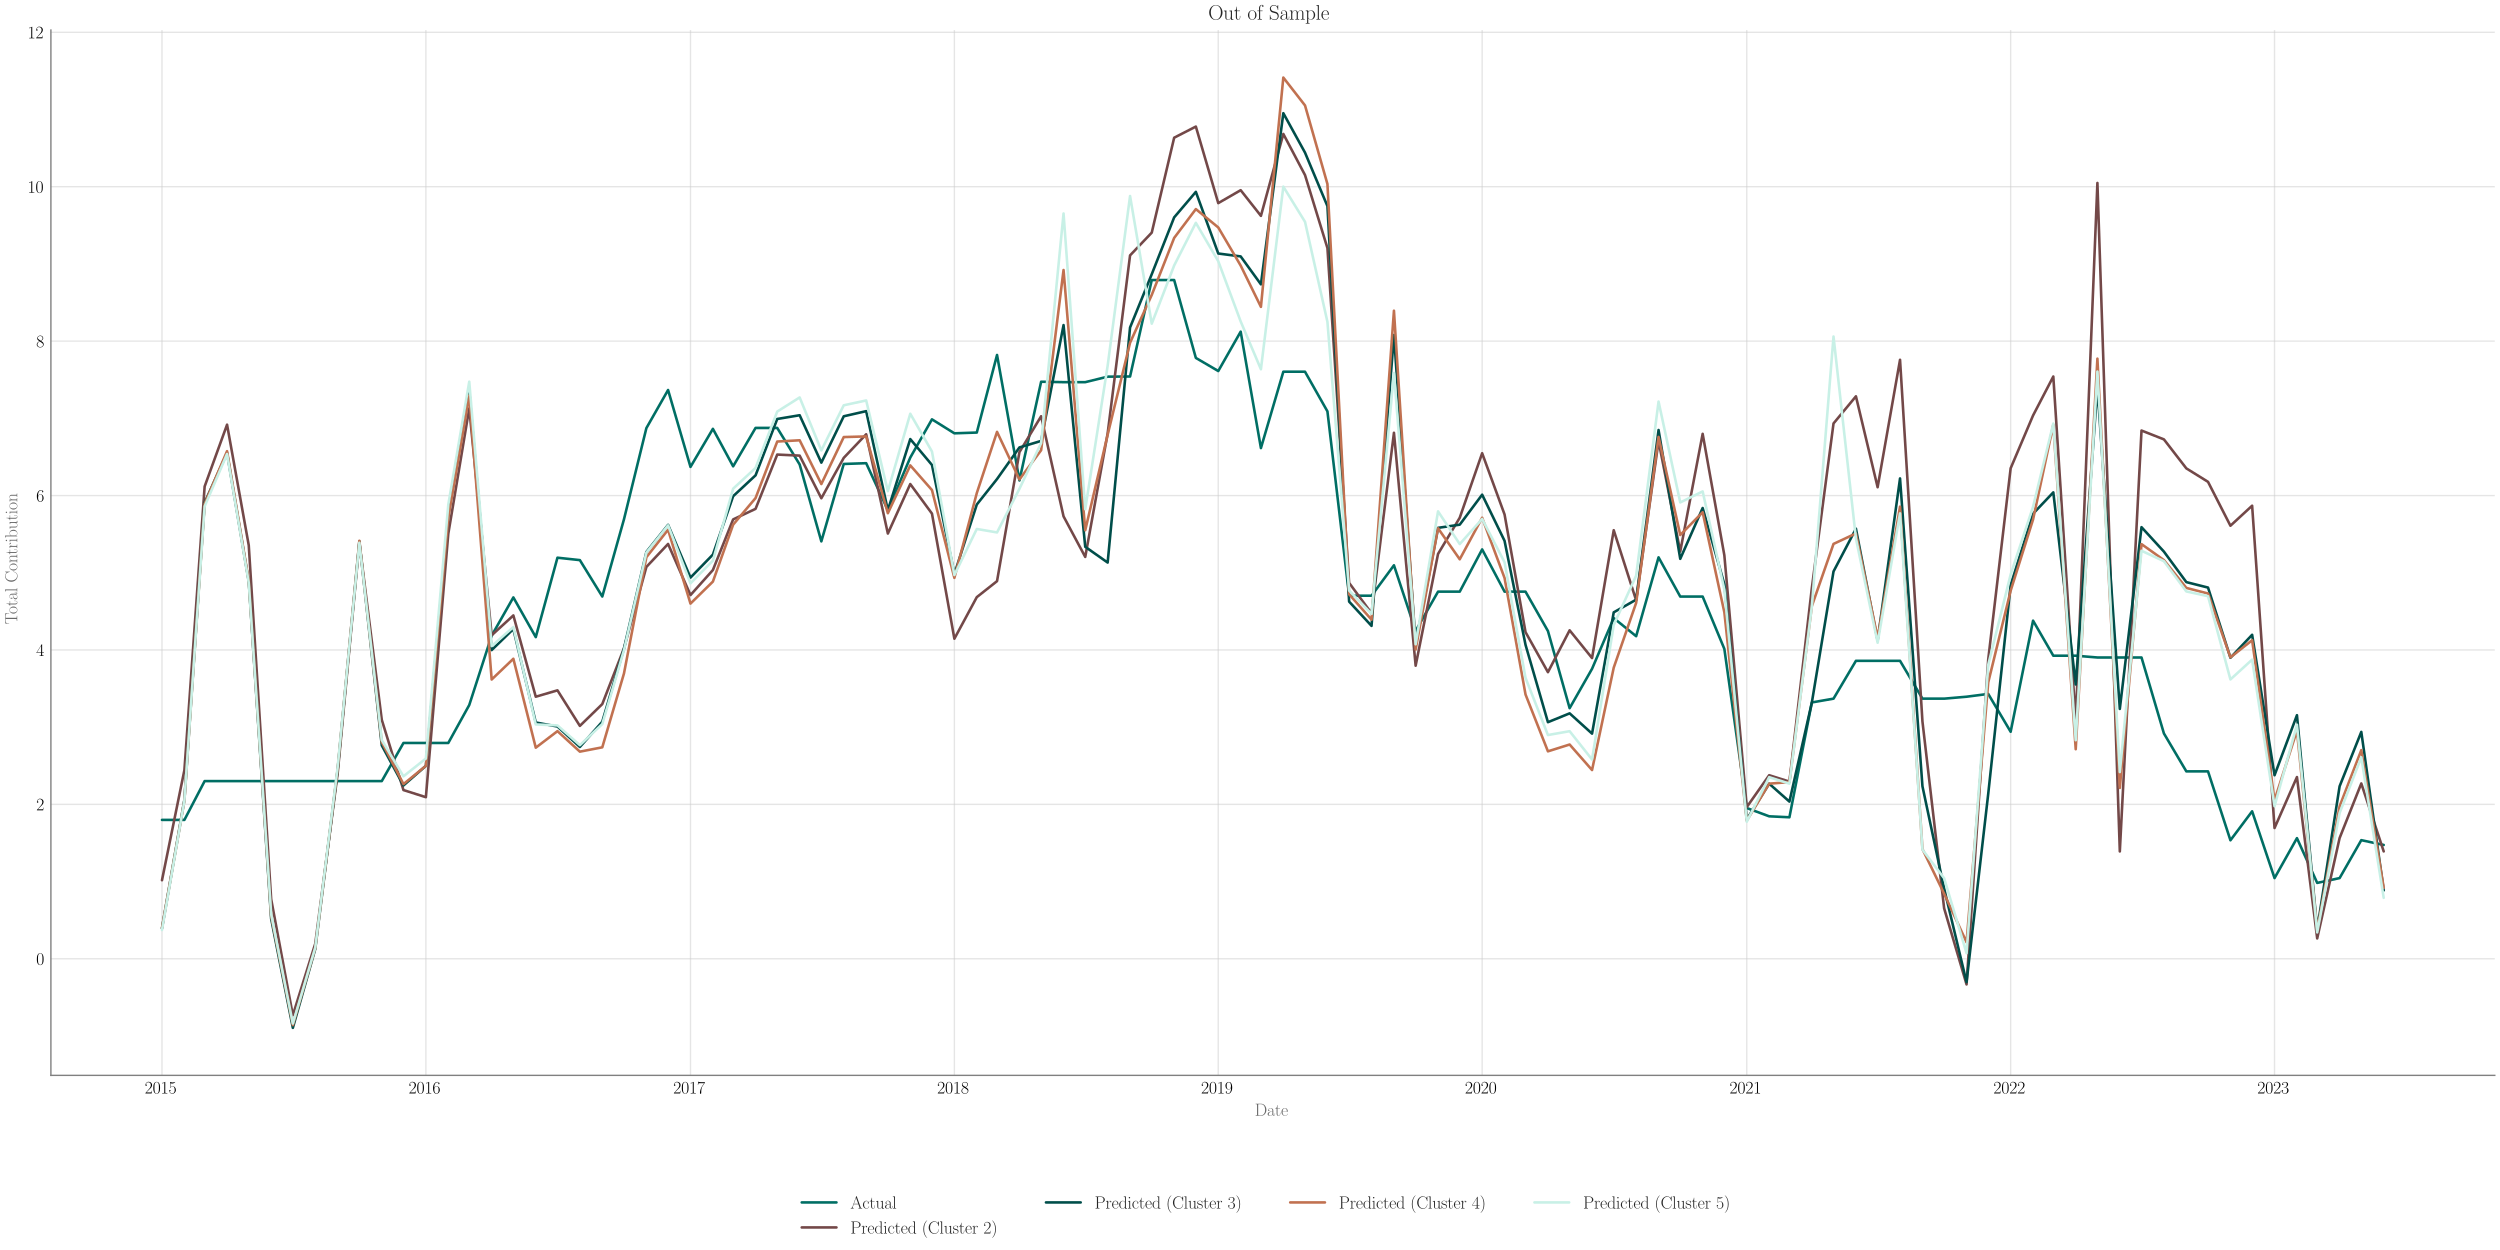 <?xml version="1.0" encoding="utf-8" standalone="no"?>
<!DOCTYPE svg PUBLIC "-//W3C//DTD SVG 1.1//EN"
  "http://www.w3.org/Graphics/SVG/1.1/DTD/svg11.dtd">
<svg xmlns:xlink="http://www.w3.org/1999/xlink" width="1440pt" height="720pt" viewBox="0 0 1440 720" xmlns="http://www.w3.org/2000/svg" version="1.1">
 <defs>
  <style type="text/css">*{stroke-linejoin: round; stroke-linecap: butt}</style>
 </defs>
 <g id="figure_1">
  <g id="patch_1">
   <path d="M 0 720 
L 1440 720 
L 1440 0 
L 0 0 
z
" style="fill: #ffffff"/>
  </g>
  <g id="axes_1">
   <g id="patch_2">
    <path d="M 29.319 619.417 
L 1437 619.417 
L 1437 17.302 
L 29.319 17.302 
z
" style="fill: #ffffff"/>
   </g>
   <g id="matplotlib.axis_1">
    <g id="xtick_1">
     <g id="line2d_1">
      <path d="M 93.304 619.417 
L 93.304 17.302 
" clip-path="url(#pd904a65960)" style="fill: none; stroke: #cccccc; stroke-opacity: 0.5; stroke-width: 0.8; stroke-linecap: round"/>
     </g>
     <g id="text_1">
      <!-- $\mathdefault{2015}$ -->
      <g transform="translate(83.341 629.835) scale(0.1 -0.1)">
       <defs>
        <path id="CMR17-32" d="M 2669 989 
L 2554 989 
C 2490 536 2438 459 2413 420 
C 2381 369 1920 369 1830 369 
L 602 369 
C 832 619 1280 1072 1824 1597 
C 2214 1967 2669 2402 2669 3035 
C 2669 3790 2067 4224 1395 4224 
C 691 4224 262 3604 262 3030 
C 262 2780 448 2748 525 2748 
C 589 2748 781 2787 781 3010 
C 781 3207 614 3264 525 3264 
C 486 3264 448 3258 422 3245 
C 544 3790 915 4058 1306 4058 
C 1862 4058 2227 3617 2227 3035 
C 2227 2479 1901 2000 1536 1584 
L 262 146 
L 262 0 
L 2515 0 
L 2669 989 
z
" transform="scale(0.016)"/>
        <path id="CMR17-30" d="M 2688 2025 
C 2688 2416 2682 3080 2413 3591 
C 2176 4039 1798 4198 1466 4198 
C 1158 4198 768 4058 525 3597 
C 269 3118 243 2524 243 2025 
C 243 1661 250 1106 448 619 
C 723 -39 1216 -128 1466 -128 
C 1760 -128 2208 -7 2470 600 
C 2662 1042 2688 1559 2688 2025 
z
M 1466 -26 
C 1056 -26 813 325 723 812 
C 653 1188 653 1738 653 2096 
C 653 2588 653 2997 736 3387 
C 858 3929 1216 4096 1466 4096 
C 1728 4096 2067 3923 2189 3400 
C 2272 3036 2278 2607 2278 2096 
C 2278 1680 2278 1169 2202 792 
C 2067 95 1690 -26 1466 -26 
z
" transform="scale(0.016)"/>
        <path id="CMR17-31" d="M 1702 4058 
C 1702 4192 1696 4192 1606 4192 
C 1357 3916 979 3827 621 3827 
C 602 3827 570 3827 563 3808 
C 557 3795 557 3782 557 3648 
C 755 3648 1088 3686 1344 3839 
L 1344 461 
C 1344 236 1331 160 781 160 
L 589 160 
L 589 0 
C 896 0 1216 0 1523 0 
C 1830 0 2150 0 2458 0 
L 2458 160 
L 2266 160 
C 1715 160 1702 230 1702 458 
L 1702 4058 
z
" transform="scale(0.016)"/>
        <path id="CMR17-35" d="M 730 3692 
C 794 3666 1056 3584 1325 3584 
C 1920 3584 2246 3911 2432 4100 
C 2432 4157 2432 4192 2394 4192 
C 2387 4192 2374 4192 2323 4163 
C 2099 4058 1837 3973 1517 3973 
C 1325 3973 1037 3999 723 4139 
C 653 4171 640 4171 634 4171 
C 602 4171 595 4164 595 4037 
L 595 2203 
C 595 2089 595 2057 659 2057 
C 691 2057 704 2070 736 2114 
C 941 2401 1222 2522 1542 2522 
C 1766 2522 2246 2382 2246 1289 
C 2246 1085 2246 715 2054 421 
C 1894 159 1645 25 1370 25 
C 947 25 518 320 403 814 
C 429 807 480 795 506 795 
C 589 795 749 840 749 1038 
C 749 1210 627 1280 506 1280 
C 358 1280 262 1190 262 1011 
C 262 454 704 -128 1382 -128 
C 2042 -128 2669 440 2669 1264 
C 2669 2030 2170 2624 1549 2624 
C 1222 2624 947 2503 730 2274 
L 730 3692 
z
" transform="scale(0.016)"/>
       </defs>
       <use xlink:href="#CMR17-32" transform="scale(0.996)"/>
       <use xlink:href="#CMR17-30" transform="translate(45.69 0) scale(0.996)"/>
       <use xlink:href="#CMR17-31" transform="translate(91.381 0) scale(0.996)"/>
       <use xlink:href="#CMR17-35" transform="translate(137.071 0) scale(0.996)"/>
      </g>
     </g>
    </g>
    <g id="xtick_2">
     <g id="line2d_2">
      <path d="M 245.304 619.417 
L 245.304 17.302 
" clip-path="url(#pd904a65960)" style="fill: none; stroke: #cccccc; stroke-opacity: 0.5; stroke-width: 0.8; stroke-linecap: round"/>
     </g>
     <g id="text_2">
      <!-- $\mathdefault{2016}$ -->
      <g transform="translate(235.341 629.835) scale(0.1 -0.1)">
       <defs>
        <path id="CMR17-36" d="M 678 2176 
C 678 3690 1395 4032 1811 4032 
C 1946 4032 2272 4009 2400 3776 
C 2298 3776 2106 3776 2106 3553 
C 2106 3381 2246 3323 2336 3323 
C 2394 3323 2566 3348 2566 3560 
C 2566 3954 2246 4179 1805 4179 
C 1043 4179 243 3390 243 1984 
C 243 253 966 -128 1478 -128 
C 2099 -128 2688 427 2688 1283 
C 2688 2081 2170 2662 1517 2662 
C 1126 2662 838 2407 678 1960 
L 678 2176 
z
M 1478 25 
C 691 25 691 1200 691 1436 
C 691 1896 909 2560 1504 2560 
C 1613 2560 1926 2560 2138 2120 
C 2253 1870 2253 1609 2253 1289 
C 2253 944 2253 690 2118 434 
C 1978 171 1773 25 1478 25 
z
" transform="scale(0.016)"/>
       </defs>
       <use xlink:href="#CMR17-32" transform="scale(0.996)"/>
       <use xlink:href="#CMR17-30" transform="translate(45.69 0) scale(0.996)"/>
       <use xlink:href="#CMR17-31" transform="translate(91.381 0) scale(0.996)"/>
       <use xlink:href="#CMR17-36" transform="translate(137.071 0) scale(0.996)"/>
      </g>
     </g>
    </g>
    <g id="xtick_3">
     <g id="line2d_3">
      <path d="M 397.719 619.417 
L 397.719 17.302 
" clip-path="url(#pd904a65960)" style="fill: none; stroke: #cccccc; stroke-opacity: 0.5; stroke-width: 0.8; stroke-linecap: round"/>
     </g>
     <g id="text_3">
      <!-- $\mathdefault{2017}$ -->
      <g transform="translate(387.757 629.835) scale(0.1 -0.1)">
       <defs>
        <path id="CMR17-37" d="M 2886 3941 
L 2886 4081 
L 1382 4081 
C 634 4081 621 4165 595 4288 
L 480 4288 
L 294 3094 
L 410 3094 
C 429 3215 474 3540 550 3661 
C 589 3712 1062 3712 1171 3712 
L 2579 3712 
L 1869 2661 
C 1395 1954 1069 999 1069 165 
C 1069 89 1069 -128 1299 -128 
C 1530 -128 1530 89 1530 171 
L 1530 465 
C 1530 1508 1709 2196 2003 2636 
L 2886 3941 
z
" transform="scale(0.016)"/>
       </defs>
       <use xlink:href="#CMR17-32" transform="scale(0.996)"/>
       <use xlink:href="#CMR17-30" transform="translate(45.69 0) scale(0.996)"/>
       <use xlink:href="#CMR17-31" transform="translate(91.381 0) scale(0.996)"/>
       <use xlink:href="#CMR17-37" transform="translate(137.071 0) scale(0.996)"/>
      </g>
     </g>
    </g>
    <g id="xtick_4">
     <g id="line2d_4">
      <path d="M 549.719 619.417 
L 549.719 17.302 
" clip-path="url(#pd904a65960)" style="fill: none; stroke: #cccccc; stroke-opacity: 0.5; stroke-width: 0.8; stroke-linecap: round"/>
     </g>
     <g id="text_4">
      <!-- $\mathdefault{2018}$ -->
      <g transform="translate(539.756 629.835) scale(0.1 -0.1)">
       <defs>
        <path id="CMR17-38" d="M 1741 2264 
C 2144 2467 2554 2773 2554 3263 
C 2554 3841 1990 4179 1472 4179 
C 890 4179 378 3759 378 3180 
C 378 3021 416 2747 666 2505 
C 730 2442 998 2251 1171 2130 
C 883 1983 211 1634 211 934 
C 211 279 838 -128 1459 -128 
C 2144 -128 2720 362 2720 1010 
C 2720 1590 2330 1857 2074 2029 
L 1741 2264 
z
M 902 2822 
C 851 2854 595 3051 595 3351 
C 595 3739 998 4032 1459 4032 
C 1965 4032 2336 3676 2336 3262 
C 2336 2669 1670 2331 1638 2331 
C 1632 2331 1626 2331 1574 2370 
L 902 2822 
z
M 2080 1519 
C 2176 1449 2483 1240 2483 851 
C 2483 381 2010 25 1472 25 
C 890 25 448 438 448 940 
C 448 1443 838 1862 1280 2060 
L 2080 1519 
z
" transform="scale(0.016)"/>
       </defs>
       <use xlink:href="#CMR17-32" transform="scale(0.996)"/>
       <use xlink:href="#CMR17-30" transform="translate(45.69 0) scale(0.996)"/>
       <use xlink:href="#CMR17-31" transform="translate(91.381 0) scale(0.996)"/>
       <use xlink:href="#CMR17-38" transform="translate(137.071 0) scale(0.996)"/>
      </g>
     </g>
    </g>
    <g id="xtick_5">
     <g id="line2d_5">
      <path d="M 701.718 619.417 
L 701.718 17.302 
" clip-path="url(#pd904a65960)" style="fill: none; stroke: #cccccc; stroke-opacity: 0.5; stroke-width: 0.8; stroke-linecap: round"/>
     </g>
     <g id="text_5">
      <!-- $\mathdefault{2019}$ -->
      <g transform="translate(691.756 629.835) scale(0.1 -0.1)">
       <defs>
        <path id="CMR17-39" d="M 2253 1864 
C 2253 464 1670 31 1190 31 
C 1043 31 685 31 538 294 
C 704 268 826 357 826 518 
C 826 692 685 749 595 749 
C 538 749 365 723 365 506 
C 365 71 742 -128 1203 -128 
C 1939 -128 2688 674 2688 2073 
C 2688 3817 1971 4179 1485 4179 
C 851 4179 243 3628 243 2778 
C 243 1991 762 1408 1414 1408 
C 1952 1408 2189 1903 2253 2112 
L 2253 1864 
z
M 1427 1510 
C 1254 1510 1011 1542 813 1922 
C 678 2169 678 2461 678 2771 
C 678 3146 678 3405 858 3684 
C 947 3817 1114 4032 1485 4032 
C 2240 4032 2240 2885 2240 2632 
C 2240 2182 2035 1510 1427 1510 
z
" transform="scale(0.016)"/>
       </defs>
       <use xlink:href="#CMR17-32" transform="scale(0.996)"/>
       <use xlink:href="#CMR17-30" transform="translate(45.69 0) scale(0.996)"/>
       <use xlink:href="#CMR17-31" transform="translate(91.381 0) scale(0.996)"/>
       <use xlink:href="#CMR17-39" transform="translate(137.071 0) scale(0.996)"/>
      </g>
     </g>
    </g>
    <g id="xtick_6">
     <g id="line2d_6">
      <path d="M 853.718 619.417 
L 853.718 17.302 
" clip-path="url(#pd904a65960)" style="fill: none; stroke: #cccccc; stroke-opacity: 0.5; stroke-width: 0.8; stroke-linecap: round"/>
     </g>
     <g id="text_6">
      <!-- $\mathdefault{2020}$ -->
      <g transform="translate(843.755 629.835) scale(0.1 -0.1)">
       <use xlink:href="#CMR17-32" transform="scale(0.996)"/>
       <use xlink:href="#CMR17-30" transform="translate(45.69 0) scale(0.996)"/>
       <use xlink:href="#CMR17-32" transform="translate(91.381 0) scale(0.996)"/>
       <use xlink:href="#CMR17-30" transform="translate(137.071 0) scale(0.996)"/>
      </g>
     </g>
    </g>
    <g id="xtick_7">
     <g id="line2d_7">
      <path d="M 1006.133 619.417 
L 1006.133 17.302 
" clip-path="url(#pd904a65960)" style="fill: none; stroke: #cccccc; stroke-opacity: 0.5; stroke-width: 0.8; stroke-linecap: round"/>
     </g>
     <g id="text_7">
      <!-- $\mathdefault{2021}$ -->
      <g transform="translate(996.171 629.835) scale(0.1 -0.1)">
       <use xlink:href="#CMR17-32" transform="scale(0.996)"/>
       <use xlink:href="#CMR17-30" transform="translate(45.69 0) scale(0.996)"/>
       <use xlink:href="#CMR17-32" transform="translate(91.381 0) scale(0.996)"/>
       <use xlink:href="#CMR17-31" transform="translate(137.071 0) scale(0.996)"/>
      </g>
     </g>
    </g>
    <g id="xtick_8">
     <g id="line2d_8">
      <path d="M 1158.133 619.417 
L 1158.133 17.302 
" clip-path="url(#pd904a65960)" style="fill: none; stroke: #cccccc; stroke-opacity: 0.5; stroke-width: 0.8; stroke-linecap: round"/>
     </g>
     <g id="text_8">
      <!-- $\mathdefault{2022}$ -->
      <g transform="translate(1148.17 629.835) scale(0.1 -0.1)">
       <use xlink:href="#CMR17-32" transform="scale(0.996)"/>
       <use xlink:href="#CMR17-30" transform="translate(45.69 0) scale(0.996)"/>
       <use xlink:href="#CMR17-32" transform="translate(91.381 0) scale(0.996)"/>
       <use xlink:href="#CMR17-32" transform="translate(137.071 0) scale(0.996)"/>
      </g>
     </g>
    </g>
    <g id="xtick_9">
     <g id="line2d_9">
      <path d="M 1310.132 619.417 
L 1310.132 17.302 
" clip-path="url(#pd904a65960)" style="fill: none; stroke: #cccccc; stroke-opacity: 0.5; stroke-width: 0.8; stroke-linecap: round"/>
     </g>
     <g id="text_9">
      <!-- $\mathdefault{2023}$ -->
      <g transform="translate(1300.17 629.835) scale(0.1 -0.1)">
       <defs>
        <path id="CMR17-33" d="M 1414 2157 
C 1984 2157 2234 1662 2234 1090 
C 2234 320 1824 25 1453 25 
C 1114 25 563 194 390 693 
C 422 680 454 680 486 680 
C 640 680 755 782 755 948 
C 755 1133 614 1216 486 1216 
C 378 1216 211 1165 211 926 
C 211 335 787 -128 1466 -128 
C 2176 -128 2720 430 2720 1085 
C 2720 1707 2208 2157 1600 2227 
C 2086 2328 2554 2756 2554 3329 
C 2554 3820 2048 4179 1472 4179 
C 890 4179 378 3829 378 3329 
C 378 3110 544 3072 627 3072 
C 762 3072 877 3155 877 3321 
C 877 3486 762 3569 627 3569 
C 602 3569 570 3569 544 3557 
C 730 3959 1235 4032 1459 4032 
C 1683 4032 2106 3925 2106 3320 
C 2106 3143 2080 2828 1862 2550 
C 1670 2304 1453 2304 1242 2284 
C 1210 2284 1062 2269 1037 2269 
C 992 2263 966 2257 966 2208 
C 966 2163 973 2157 1101 2157 
L 1414 2157 
z
" transform="scale(0.016)"/>
       </defs>
       <use xlink:href="#CMR17-32" transform="scale(0.996)"/>
       <use xlink:href="#CMR17-30" transform="translate(45.69 0) scale(0.996)"/>
       <use xlink:href="#CMR17-32" transform="translate(91.381 0) scale(0.996)"/>
       <use xlink:href="#CMR17-33" transform="translate(137.071 0) scale(0.996)"/>
      </g>
     </g>
    </g>
    <g id="text_10">
     <!-- Date -->
     <g style="fill: #696969" transform="translate(722.712 642.691) scale(0.1 -0.1)">
      <defs>
       <path id="CMR17-44" d="M 333 4352 
L 333 4186 
C 774 4186 845 4186 845 3900 
L 845 452 
C 845 166 774 166 333 166 
L 333 0 
L 2368 0 
C 3398 0 4224 943 4224 2141 
C 4224 3346 3411 4352 2368 4352 
L 333 4352 
z
M 1523 166 
C 1267 166 1254 197 1254 414 
L 1254 3938 
C 1254 4155 1267 4186 1523 4186 
L 2240 4186 
C 2771 4186 3750 3874 3750 2141 
C 3750 1242 3488 879 3366 707 
C 3213 510 2848 166 2240 166 
L 1523 166 
z
" transform="scale(0.016)"/>
       <path id="CMR17-61" d="M 2304 1653 
C 2304 2072 2304 2294 2035 2543 
C 1798 2752 1523 2816 1306 2816 
C 800 2816 435 2407 435 1971 
C 435 1728 627 1728 666 1728 
C 749 1728 896 1778 896 1954 
C 896 2112 774 2181 666 2181 
C 640 2181 608 2174 589 2168 
C 723 2592 1069 2714 1293 2714 
C 1613 2714 1965 2429 1965 1885 
L 1965 1600 
C 1587 1600 1133 1549 774 1357 
C 371 1133 256 813 256 570 
C 256 77 832 -64 1171 -64 
C 1523 -64 1850 139 1990 511 
C 2003 233 2182 -18 2464 -18 
C 2598 -18 2938 70 2938 567 
L 2938 920 
L 2822 920 
L 2822 562 
C 2822 178 2650 128 2566 128 
C 2304 128 2304 458 2304 738 
L 2304 1653 
z
M 1965 870 
C 1965 317 1568 38 1216 38 
C 896 38 646 275 646 570 
C 646 761 730 1100 1101 1305 
C 1408 1478 1760 1504 1965 1504 
L 1965 870 
z
" transform="scale(0.016)"/>
       <path id="CMR17-74" d="M 966 2560 
L 1862 2560 
L 1862 2725 
L 966 2725 
L 966 3904 
L 851 3904 
C 838 3245 614 2668 70 2668 
L 70 2560 
L 627 2560 
L 627 771 
C 627 650 627 -64 1370 -64 
C 1747 -64 1965 306 1965 777 
L 1965 1140 
L 1850 1140 
L 1850 783 
C 1850 344 1677 51 1408 51 
C 1222 51 966 178 966 758 
L 966 2560 
z
" transform="scale(0.016)"/>
       <path id="CMR17-65" d="M 2438 1472 
C 2464 1498 2464 1511 2464 1576 
C 2464 2238 2118 2816 1389 2816 
C 710 2816 173 2169 173 1383 
C 173 551 781 -64 1459 -64 
C 2176 -64 2458 607 2458 740 
C 2458 784 2419 784 2406 784 
C 2362 784 2355 771 2330 696 
C 2189 265 1837 51 1504 51 
C 1229 51 954 203 781 480 
C 582 803 582 1176 582 1472 
L 2438 1472 
z
M 589 1568 
C 634 2505 1126 2714 1382 2714 
C 1818 2714 2112 2297 2118 1568 
L 589 1568 
z
" transform="scale(0.016)"/>
      </defs>
      <use xlink:href="#CMR17-44" transform="scale(0.996)"/>
      <use xlink:href="#CMR17-61" transform="translate(70.394 0) scale(0.996)"/>
      <use xlink:href="#CMR17-74" transform="translate(116.084 0) scale(0.996)"/>
      <use xlink:href="#CMR17-65" transform="translate(151.365 0) scale(0.996)"/>
     </g>
    </g>
   </g>
   <g id="matplotlib.axis_2">
    <g id="ytick_1">
     <g id="line2d_10">
      <path d="M 29.319 552.247 
L 1437 552.247 
" clip-path="url(#pd904a65960)" style="fill: none; stroke: #cccccc; stroke-opacity: 0.5; stroke-width: 0.8; stroke-linecap: round"/>
     </g>
     <g id="text_11">
      <!-- $\mathdefault{0}$ -->
      <g transform="translate(20.837 555.706) scale(0.1 -0.1)">
       <use xlink:href="#CMR17-30" transform="scale(0.996)"/>
      </g>
     </g>
    </g>
    <g id="ytick_2">
     <g id="line2d_11">
      <path d="M 29.319 463.308 
L 1437 463.308 
" clip-path="url(#pd904a65960)" style="fill: none; stroke: #cccccc; stroke-opacity: 0.5; stroke-width: 0.8; stroke-linecap: round"/>
     </g>
     <g id="text_12">
      <!-- $\mathdefault{2}$ -->
      <g transform="translate(20.837 466.767) scale(0.1 -0.1)">
       <use xlink:href="#CMR17-32" transform="scale(0.996)"/>
      </g>
     </g>
    </g>
    <g id="ytick_3">
     <g id="line2d_12">
      <path d="M 29.319 374.37 
L 1437 374.37 
" clip-path="url(#pd904a65960)" style="fill: none; stroke: #cccccc; stroke-opacity: 0.5; stroke-width: 0.8; stroke-linecap: round"/>
     </g>
     <g id="text_13">
      <!-- $\mathdefault{4}$ -->
      <g transform="translate(20.837 377.829) scale(0.1 -0.1)">
       <defs>
        <path id="CMR17-34" d="M 2150 4122 
C 2150 4256 2144 4256 2029 4256 
L 128 1254 
L 128 1088 
L 1779 1088 
L 1779 457 
C 1779 224 1766 160 1318 160 
L 1197 160 
L 1197 0 
C 1402 0 1747 0 1965 0 
C 2182 0 2528 0 2733 0 
L 2733 160 
L 2611 160 
C 2163 160 2150 224 2150 457 
L 2150 1088 
L 2803 1088 
L 2803 1254 
L 2150 1254 
L 2150 4122 
z
M 1798 3703 
L 1798 1254 
L 256 1254 
L 1798 3703 
z
" transform="scale(0.016)"/>
       </defs>
       <use xlink:href="#CMR17-34" transform="scale(0.996)"/>
      </g>
     </g>
    </g>
    <g id="ytick_4">
     <g id="line2d_13">
      <path d="M 29.319 285.431 
L 1437 285.431 
" clip-path="url(#pd904a65960)" style="fill: none; stroke: #cccccc; stroke-opacity: 0.5; stroke-width: 0.8; stroke-linecap: round"/>
     </g>
     <g id="text_14">
      <!-- $\mathdefault{6}$ -->
      <g transform="translate(20.837 288.891) scale(0.1 -0.1)">
       <use xlink:href="#CMR17-36" transform="scale(0.996)"/>
      </g>
     </g>
    </g>
    <g id="ytick_5">
     <g id="line2d_14">
      <path d="M 29.319 196.493 
L 1437 196.493 
" clip-path="url(#pd904a65960)" style="fill: none; stroke: #cccccc; stroke-opacity: 0.5; stroke-width: 0.8; stroke-linecap: round"/>
     </g>
     <g id="text_15">
      <!-- $\mathdefault{8}$ -->
      <g transform="translate(20.837 199.952) scale(0.1 -0.1)">
       <use xlink:href="#CMR17-38" transform="scale(0.996)"/>
      </g>
     </g>
    </g>
    <g id="ytick_6">
     <g id="line2d_15">
      <path d="M 29.319 107.555 
L 1437 107.555 
" clip-path="url(#pd904a65960)" style="fill: none; stroke: #cccccc; stroke-opacity: 0.5; stroke-width: 0.8; stroke-linecap: round"/>
     </g>
     <g id="text_16">
      <!-- $\mathdefault{10}$ -->
      <g transform="translate(15.856 111.014) scale(0.1 -0.1)">
       <use xlink:href="#CMR17-31" transform="scale(0.996)"/>
       <use xlink:href="#CMR17-30" transform="translate(45.69 0) scale(0.996)"/>
      </g>
     </g>
    </g>
    <g id="ytick_7">
     <g id="line2d_16">
      <path d="M 29.319 18.616 
L 1437 18.616 
" clip-path="url(#pd904a65960)" style="fill: none; stroke: #cccccc; stroke-opacity: 0.5; stroke-width: 0.8; stroke-linecap: round"/>
     </g>
     <g id="text_17">
      <!-- $\mathdefault{12}$ -->
      <g transform="translate(15.856 22.076) scale(0.1 -0.1)">
       <use xlink:href="#CMR17-31" transform="scale(0.996)"/>
       <use xlink:href="#CMR17-32" transform="translate(45.69 0) scale(0.996)"/>
      </g>
     </g>
    </g>
    <g id="text_18">
     <!-- Total Contribution -->
     <g style="fill: #696969" transform="translate(9.919 359.608) rotate(-90) scale(0.1 -0.1)">
      <defs>
       <path id="CMR17-54" d="M 3981 4326 
L 288 4326 
L 179 2918 
L 294 2918 
C 378 3976 467 4160 1453 4160 
C 1568 4160 1754 4160 1805 4154 
C 1926 4135 1926 4058 1926 3912 
L 1926 459 
C 1926 230 1907 160 1376 160 
L 1197 160 
L 1197 0 
C 1504 0 1824 0 2138 0 
C 2451 0 2771 0 3078 0 
L 3078 160 
L 2899 160 
C 2368 160 2349 230 2349 459 
L 2349 3912 
C 2349 4052 2349 4129 2464 4154 
C 2515 4160 2701 4160 2816 4160 
C 3795 4160 3891 3976 3974 2918 
L 4090 2918 
L 3981 4326 
z
" transform="scale(0.016)"/>
       <path id="CMR17-6f" d="M 2758 1356 
C 2758 2176 2163 2816 1466 2816 
C 768 2816 173 2176 173 1356 
C 173 551 768 -64 1466 -64 
C 2163 -64 2758 551 2758 1356 
z
M 1466 51 
C 1165 51 909 230 762 480 
C 602 767 582 1126 582 1408 
C 582 1677 595 2010 762 2298 
C 890 2509 1139 2714 1466 2714 
C 1754 2714 1997 2554 2150 2330 
C 2349 2029 2349 1607 2349 1408 
C 2349 1158 2336 775 2163 467 
C 1984 173 1709 51 1466 51 
z
" transform="scale(0.016)"/>
       <path id="CMR17-6c" d="M 979 4396 
L 218 4326 
L 218 4160 
C 595 4160 653 4122 653 3817 
L 653 426 
C 653 184 627 153 218 153 
L 218 -13 
C 371 0 653 0 813 0 
C 979 0 1261 0 1414 -13 
L 1414 153 
C 1005 153 979 178 979 426 
L 979 4396 
z
" transform="scale(0.016)"/>
       <path id="CMR17-43" d="M 3974 4289 
C 3974 4403 3968 4410 3930 4410 
C 3904 4410 3898 4403 3853 4327 
L 3571 3792 
C 3258 4187 2874 4416 2381 4416 
C 1286 4416 294 3456 294 2148 
C 294 826 1286 -128 2387 -128 
C 3366 -128 3974 730 3974 1461 
C 3974 1524 3974 1550 3917 1550 
C 3866 1550 3866 1531 3859 1474 
C 3808 585 3168 38 2477 38 
C 1824 38 781 495 781 2147 
C 781 3805 1843 4250 2464 4250 
C 3187 4250 3712 3628 3834 2745 
C 3846 2668 3846 2655 3904 2655 
C 3974 2655 3974 2668 3974 2783 
L 3974 4289 
z
" transform="scale(0.016)"/>
       <path id="CMR17-6e" d="M 2656 1933 
C 2656 2259 2592 2790 1837 2790 
C 1331 2790 1069 2400 973 2144 
L 966 2144 
L 966 2790 
L 211 2720 
L 211 2554 
C 589 2554 646 2515 646 2208 
L 646 428 
C 646 184 621 153 211 153 
L 211 -13 
C 365 0 646 0 813 0 
C 979 0 1267 0 1421 -13 
L 1421 153 
C 1011 153 986 178 986 428 
L 986 1658 
C 986 2247 1344 2688 1792 2688 
C 2266 2688 2317 2266 2317 1958 
L 2317 428 
C 2317 184 2291 153 1882 153 
L 1882 -13 
C 2035 0 2317 0 2483 0 
C 2650 0 2938 0 3091 -13 
L 3091 153 
C 2682 153 2656 178 2656 428 
L 2656 1933 
z
" transform="scale(0.016)"/>
       <path id="CMR17-72" d="M 960 1497 
C 960 2112 1222 2688 1702 2688 
C 1747 2688 1792 2682 1837 2662 
C 1837 2662 1696 2617 1696 2452 
C 1696 2298 1818 2234 1914 2234 
C 1990 2234 2131 2279 2131 2458 
C 2131 2663 1926 2790 1709 2790 
C 1222 2790 1011 2317 947 2093 
L 941 2093 
L 941 2790 
L 198 2720 
L 198 2554 
C 576 2554 634 2515 634 2208 
L 634 428 
C 634 184 608 153 198 153 
L 198 -13 
C 352 0 646 0 813 0 
C 998 0 1325 0 1498 -13 
L 1498 153 
C 1037 153 960 153 960 440 
L 960 1497 
z
" transform="scale(0.016)"/>
       <path id="CMR17-69" d="M 992 3909 
C 992 4049 877 4170 730 4170 
C 589 4170 467 4056 467 3909 
C 467 3769 582 3648 730 3648 
C 870 3648 992 3763 992 3909 
z
M 243 2706 
L 243 2541 
C 602 2541 653 2502 653 2197 
L 653 427 
C 653 184 627 153 218 153 
L 218 -13 
C 371 0 646 0 806 0 
C 960 0 1222 0 1370 -13 
L 1370 153 
C 992 153 979 191 979 420 
L 979 2776 
L 243 2706 
z
" transform="scale(0.016)"/>
       <path id="CMR17-62" d="M 960 4396 
L 198 4326 
L 198 4160 
C 576 4160 634 4122 634 3817 
L 634 -13 
L 749 -13 
L 934 441 
C 1120 141 1395 -64 1766 -64 
C 2406 -64 3053 500 3053 1370 
C 3053 2188 2477 2790 1830 2790 
C 1434 2790 1152 2579 960 2330 
L 960 4396 
z
M 973 2004 
C 973 2118 973 2138 1062 2272 
C 1312 2657 1670 2688 1792 2688 
C 1984 2688 2643 2585 2643 1376 
C 2643 108 1888 38 1734 38 
C 1536 38 1248 114 1043 486 
C 973 608 973 621 973 735 
L 973 2004 
z
" transform="scale(0.016)"/>
       <path id="CMR17-75" d="M 1882 2693 
L 1882 2528 
C 2259 2528 2317 2489 2317 2186 
L 2317 1032 
C 2317 500 2029 38 1555 38 
C 1030 38 986 348 986 678 
L 986 2763 
L 211 2693 
L 211 2528 
C 467 2528 640 2528 646 2274 
L 646 1058 
C 646 633 646 361 813 183 
C 896 101 1056 -64 1517 -64 
C 2061 -64 2272 377 2323 506 
L 2330 506 
L 2330 -63 
L 3091 -63 
L 3091 128 
C 2714 128 2656 166 2656 473 
L 2656 2763 
L 1882 2693 
z
" transform="scale(0.016)"/>
      </defs>
      <use xlink:href="#CMR17-54" transform="scale(0.996)"/>
      <use xlink:href="#CMR17-6f" transform="translate(58.703 0) scale(0.996)"/>
      <use xlink:href="#CMR17-74" transform="translate(104.393 0) scale(0.996)"/>
      <use xlink:href="#CMR17-61" transform="translate(139.674 0) scale(0.996)"/>
      <use xlink:href="#CMR17-6c" transform="translate(185.364 0) scale(0.996)"/>
      <use xlink:href="#CMR17-43" transform="translate(240.311 0) scale(0.996)"/>
      <use xlink:href="#CMR17-6f" transform="translate(306.821 0) scale(0.996)"/>
      <use xlink:href="#CMR17-6e" transform="translate(352.512 0) scale(0.996)"/>
      <use xlink:href="#CMR17-74" transform="translate(400.805 0) scale(0.996)"/>
      <use xlink:href="#CMR17-72" transform="translate(436.085 0) scale(0.996)"/>
      <use xlink:href="#CMR17-69" transform="translate(471.366 0) scale(0.996)"/>
      <use xlink:href="#CMR17-62" transform="translate(496.237 0) scale(0.996)"/>
      <use xlink:href="#CMR17-75" transform="translate(547.133 0) scale(0.996)"/>
      <use xlink:href="#CMR17-74" transform="translate(598.028 0) scale(0.996)"/>
      <use xlink:href="#CMR17-69" transform="translate(633.309 0) scale(0.996)"/>
      <use xlink:href="#CMR17-6f" transform="translate(658.18 0) scale(0.996)"/>
      <use xlink:href="#CMR17-6e" transform="translate(703.87 0) scale(0.996)"/>
     </g>
    </g>
   </g>
   <g id="line2d_17">
    <path d="M 93.304 472.261 
L 106.214 472.261 
L 117.874 449.904 
L 117.874 449.904 
L 219.901 449.904 
L 219.901 449.904 
L 232.394 427.958 
L 232.394 427.958 
L 258.213 427.958 
L 258.213 427.958 
L 270.29 406.092 
L 270.29 406.092 
L 283.199 366.13 
L 283.199 366.13 
L 295.692 344.115 
L 295.692 344.115 
L 308.602 366.98 
L 308.602 366.98 
L 321.095 321.233 
L 321.095 321.233 
L 334.005 322.628 
L 334.005 322.628 
L 346.914 343.59 
L 346.914 343.59 
L 359.407 299.131 
L 359.407 299.131 
L 372.317 246.586 
L 372.317 246.586 
L 384.81 224.643 
L 384.81 224.643 
L 397.719 268.943 
L 397.719 268.943 
L 410.629 247.015 
L 410.629 247.015 
L 422.289 268.6 
L 422.289 268.6 
L 435.199 246.489 
L 435.199 246.489 
L 447.692 246.489 
L 447.692 246.489 
L 460.601 267.527 
L 460.601 267.527 
L 473.094 311.828 
L 473.094 311.828 
L 486.004 267.243 
L 486.004 267.243 
L 498.913 266.798 
L 498.913 266.798 
L 511.407 293.863 
L 511.407 293.863 
L 524.316 263.561 
L 524.316 263.561 
L 536.809 241.541 
L 536.809 241.541 
L 549.719 249.588 
L 549.719 249.588 
L 562.628 249.151 
L 562.628 249.151 
L 574.289 204.467 
L 574.289 204.467 
L 587.198 276.732 
L 587.198 276.732 
L 599.691 219.877 
L 599.691 219.877 
L 612.601 220.124 
L 612.601 220.124 
L 625.094 220.124 
L 625.094 220.124 
L 638.003 216.961 
L 638.003 216.961 
L 650.913 216.866 
L 650.913 216.866 
L 663.406 161.309 
L 663.406 161.309 
L 676.316 161.309 
L 676.316 161.309 
L 688.809 206.163 
L 688.809 206.163 
L 701.718 213.713 
L 701.718 213.713 
L 714.628 191.039 
L 714.628 191.039 
L 726.288 258.095 
L 726.288 258.095 
L 739.198 214.117 
L 739.198 214.117 
L 751.691 214.117 
L 751.691 214.117 
L 764.6 236.958 
L 764.6 236.958 
L 777.093 343.135 
L 777.093 343.135 
L 790.003 343.135 
L 790.003 343.135 
L 802.912 325.609 
L 802.912 325.609 
L 815.405 363.388 
L 815.405 363.388 
L 828.315 340.796 
L 828.315 340.796 
L 840.808 340.796 
L 840.808 340.796 
L 853.718 316.466 
L 853.718 316.466 
L 866.627 340.796 
L 866.627 340.796 
L 878.704 340.796 
L 878.704 340.796 
L 891.613 363.47 
L 891.613 363.47 
L 904.106 407.906 
L 904.106 407.906 
L 917.016 385.238 
L 917.016 385.238 
L 929.509 356.037 
L 929.509 356.037 
L 942.419 366.448 
L 942.419 366.448 
L 955.328 321.034 
L 955.328 321.034 
L 967.821 343.626 
L 967.821 343.626 
L 980.731 343.626 
L 980.731 343.626 
L 993.224 373.765 
L 993.224 373.765 
L 1006.133 465.419 
L 1006.133 465.419 
L 1019.043 470.196 
L 1019.043 470.196 
L 1030.703 470.751 
L 1030.703 470.751 
L 1043.613 404.608 
L 1043.613 404.608 
L 1056.106 402.426 
L 1056.106 402.426 
L 1069.015 380.633 
L 1069.015 380.633 
L 1094.418 380.633 
L 1094.418 380.633 
L 1107.328 402.426 
L 1107.328 402.426 
L 1119.821 402.426 
L 1119.821 402.426 
L 1132.73 401.311 
L 1132.73 401.311 
L 1145.223 399.699 
L 1145.223 399.699 
L 1158.133 421.493 
L 1158.133 421.493 
L 1171.042 357.504 
L 1171.042 357.504 
L 1182.703 377.686 
L 1182.703 377.686 
L 1195.612 377.686 
L 1195.612 377.686 
L 1208.105 378.714 
L 1208.105 378.714 
L 1233.508 378.714 
L 1233.508 378.714 
L 1246.417 422.469 
L 1246.417 422.469 
L 1259.327 444.315 
L 1259.327 444.315 
L 1271.82 444.315 
L 1271.82 444.315 
L 1284.73 484.003 
L 1284.73 484.003 
L 1297.223 467.316 
L 1297.223 467.316 
L 1310.132 505.779 
L 1310.132 505.779 
L 1323.042 482.778 
L 1323.042 482.778 
L 1334.702 508.552 
L 1334.702 508.552 
L 1347.612 505.779 
L 1347.612 505.779 
L 1360.105 483.933 
L 1360.105 483.933 
L 1373.014 486.696 
L 1373.014 486.696 
" clip-path="url(#pd904a65960)" style="fill: none; stroke: #006e64; stroke-width: 1.5; stroke-linecap: round"/>
   </g>
   <g id="line2d_18">
    <path d="M 93.304 507.008 
L 106.214 443.588 
L 106.214 443.588 
L 117.874 280.21 
L 117.874 280.21 
L 130.783 244.608 
L 130.783 244.608 
L 143.277 314.075 
L 143.277 314.075 
L 156.186 517.897 
L 156.186 517.897 
L 168.679 584.782 
L 168.679 584.782 
L 181.589 543.553 
L 181.589 543.553 
L 194.498 445.414 
L 194.498 445.414 
L 206.991 312.645 
L 206.991 312.645 
L 219.901 414.609 
L 219.901 414.609 
L 232.394 455.072 
L 232.394 455.072 
L 245.304 459.186 
L 245.304 459.186 
L 258.213 307.447 
L 258.213 307.447 
L 270.29 235.208 
L 270.29 235.208 
L 283.199 365.91 
L 283.199 365.91 
L 295.692 354.483 
L 295.692 354.483 
L 308.602 401.305 
L 308.602 401.305 
L 321.095 397.639 
L 321.095 397.639 
L 334.005 418.11 
L 334.005 418.11 
L 346.914 405.543 
L 346.914 405.543 
L 359.407 373.455 
L 359.407 373.455 
L 372.317 326.546 
L 372.317 326.546 
L 384.81 313.319 
L 384.81 313.319 
L 397.719 342.758 
L 397.719 342.758 
L 410.629 328.339 
L 410.629 328.339 
L 422.289 299.181 
L 422.289 299.181 
L 435.199 293.104 
L 435.199 293.104 
L 447.692 261.831 
L 447.692 261.831 
L 460.601 262.44 
L 460.601 262.44 
L 473.094 286.991 
L 473.094 286.991 
L 486.004 263.717 
L 486.004 263.717 
L 498.913 250.15 
L 498.913 250.15 
L 511.407 307.317 
L 511.407 307.317 
L 524.316 278.813 
L 524.316 278.813 
L 536.809 295.837 
L 536.809 295.837 
L 549.719 367.906 
L 549.719 367.906 
L 562.628 343.959 
L 562.628 343.959 
L 574.289 334.736 
L 574.289 334.736 
L 587.198 260.393 
L 587.198 260.393 
L 599.691 239.766 
L 599.691 239.766 
L 612.601 297.421 
L 612.601 297.421 
L 625.094 320.792 
L 625.094 320.792 
L 638.003 249.674 
L 638.003 249.674 
L 650.913 147.096 
L 650.913 147.096 
L 663.406 133.999 
L 663.406 133.999 
L 676.316 79.316 
L 676.316 79.316 
L 688.809 72.907 
L 688.809 72.907 
L 701.718 116.996 
L 701.718 116.996 
L 714.628 109.547 
L 714.628 109.547 
L 726.288 124.336 
L 726.288 124.336 
L 739.198 77.158 
L 739.198 77.158 
L 751.691 100.847 
L 751.691 100.847 
L 764.6 142.887 
L 764.6 142.887 
L 777.093 335.741 
L 777.093 335.741 
L 790.003 353.223 
L 790.003 353.223 
L 802.912 249.28 
L 802.912 249.28 
L 815.405 383.441 
L 815.405 383.441 
L 828.315 319.05 
L 828.315 319.05 
L 840.808 298.21 
L 840.808 298.21 
L 853.718 261.063 
L 853.718 261.063 
L 866.627 296.341 
L 866.627 296.341 
L 878.704 364.108 
L 878.704 364.108 
L 891.613 387.172 
L 891.613 387.172 
L 904.106 363.058 
L 904.106 363.058 
L 917.016 379.04 
L 917.016 379.04 
L 929.509 305.409 
L 929.509 305.409 
L 942.419 345.788 
L 942.419 345.788 
L 955.328 254.002 
L 955.328 254.002 
L 967.821 317.656 
L 967.821 317.656 
L 980.731 249.89 
L 980.731 249.89 
L 993.224 319.848 
L 993.224 319.848 
L 1006.133 464.892 
L 1006.133 464.892 
L 1019.043 446.523 
L 1019.043 446.523 
L 1030.703 450.202 
L 1030.703 450.202 
L 1043.613 338.767 
L 1043.613 338.767 
L 1056.106 243.904 
L 1056.106 243.904 
L 1069.015 228.279 
L 1069.015 228.279 
L 1081.509 280.648 
L 1081.509 280.648 
L 1094.418 207.24 
L 1094.418 207.24 
L 1107.328 415.578 
L 1107.328 415.578 
L 1119.821 523.193 
L 1119.821 523.193 
L 1132.73 567.023 
L 1132.73 567.023 
L 1145.223 379.77 
L 1145.223 379.77 
L 1158.133 269.731 
L 1158.133 269.731 
L 1171.042 239.313 
L 1171.042 239.313 
L 1182.703 216.873 
L 1182.703 216.873 
L 1195.612 415.456 
L 1195.612 415.456 
L 1208.105 105.393 
L 1208.105 105.393 
L 1221.015 490.423 
L 1221.015 490.423 
L 1233.508 247.988 
L 1233.508 247.988 
L 1246.417 253.085 
L 1246.417 253.085 
L 1259.327 269.791 
L 1259.327 269.791 
L 1271.82 277.543 
L 1271.82 277.543 
L 1284.73 302.823 
L 1284.73 302.823 
L 1297.223 291.294 
L 1297.223 291.294 
L 1310.132 476.935 
L 1310.132 476.935 
L 1323.042 447.591 
L 1323.042 447.591 
L 1334.702 540.527 
L 1334.702 540.527 
L 1347.612 482.715 
L 1360.105 451.274 
L 1360.105 451.274 
L 1373.014 490.405 
L 1373.014 490.405 
" clip-path="url(#pd904a65960)" style="fill: none; stroke: #734848; stroke-width: 1.5; stroke-linecap: round"/>
   </g>
   <g id="line2d_19">
    <path d="M 93.304 534.685 
L 106.214 460.617 
L 106.214 460.617 
L 117.874 289.506 
L 117.874 289.506 
L 130.783 260.875 
L 130.783 260.875 
L 143.277 334.994 
L 143.277 334.994 
L 156.186 529.214 
L 156.186 529.214 
L 168.679 592.048 
L 168.679 592.048 
L 181.589 546.598 
L 181.589 546.598 
L 194.498 443.316 
L 194.498 443.316 
L 206.991 311.817 
L 206.991 311.817 
L 219.901 429.367 
L 219.901 429.367 
L 232.394 452.419 
L 232.394 452.419 
L 245.304 441.129 
L 245.304 441.129 
L 258.213 296.681 
L 258.213 296.681 
L 270.29 225.06 
L 270.29 225.06 
L 283.199 374.447 
L 283.199 374.447 
L 295.692 362.32 
L 295.692 362.32 
L 308.602 416.144 
L 308.602 416.144 
L 321.095 418.48 
L 321.095 418.48 
L 334.005 430.249 
L 334.005 430.249 
L 346.914 415.682 
L 346.914 415.682 
L 359.407 373.597 
L 359.407 373.597 
L 372.317 317.919 
L 372.317 317.919 
L 384.81 302.332 
L 384.81 302.332 
L 397.719 332.703 
L 397.719 332.703 
L 410.629 319.434 
L 410.629 319.434 
L 422.289 285.821 
L 422.289 285.821 
L 435.199 273.796 
L 435.199 273.796 
L 447.692 241.327 
L 447.692 241.327 
L 460.601 239.174 
L 460.601 239.174 
L 473.094 266.479 
L 473.094 266.479 
L 486.004 239.779 
L 486.004 239.779 
L 498.913 236.827 
L 498.913 236.827 
L 511.407 293.9 
L 511.407 293.9 
L 524.316 252.909 
L 524.316 252.909 
L 536.809 267.817 
L 536.809 267.817 
L 549.719 330.64 
L 549.719 330.64 
L 562.628 290.616 
L 562.628 290.616 
L 574.289 275.925 
L 574.289 275.925 
L 587.198 257.711 
L 587.198 257.711 
L 599.691 253.97 
L 599.691 253.97 
L 612.601 187.254 
L 612.601 187.254 
L 625.094 314.954 
L 625.094 314.954 
L 638.003 324.031 
L 638.003 324.031 
L 650.913 188.626 
L 650.913 188.626 
L 663.406 157.948 
L 663.406 157.948 
L 676.316 125.208 
L 676.316 125.208 
L 688.809 110.513 
L 688.809 110.513 
L 701.718 146.024 
L 701.718 146.024 
L 714.628 147.697 
L 714.628 147.697 
L 726.288 163.782 
L 726.288 163.782 
L 739.198 65.2 
L 739.198 65.2 
L 751.691 87.918 
L 751.691 87.918 
L 764.6 118.722 
L 764.6 118.722 
L 777.093 346.535 
L 777.093 346.535 
L 790.003 360.508 
L 790.003 360.508 
L 802.912 192.951 
L 802.912 192.951 
L 815.405 371.006 
L 815.405 371.006 
L 828.315 304.043 
L 828.315 304.043 
L 840.808 302.21 
L 840.808 302.21 
L 853.718 284.934 
L 853.718 284.934 
L 866.627 311.54 
L 866.627 311.54 
L 878.704 371.425 
L 878.704 371.425 
L 891.613 415.978 
L 891.613 415.978 
L 904.106 410.892 
L 904.106 410.892 
L 917.016 422.571 
L 917.016 422.571 
L 929.509 352.698 
L 929.509 352.698 
L 942.419 345.411 
L 942.419 345.411 
L 955.328 247.689 
L 955.328 247.689 
L 967.821 321.884 
L 967.821 321.884 
L 980.731 292.621 
L 980.731 292.621 
L 993.224 336.499 
L 993.224 336.499 
L 1006.133 471.978 
L 1006.133 471.978 
L 1019.043 451.407 
L 1019.043 451.407 
L 1030.703 461.718 
L 1030.703 461.718 
L 1043.613 404.743 
L 1043.613 404.743 
L 1056.106 329.161 
L 1056.106 329.161 
L 1069.015 304.534 
L 1069.015 304.534 
L 1081.509 368.955 
L 1081.509 368.955 
L 1094.418 275.581 
L 1094.418 275.581 
L 1107.328 452.886 
L 1107.328 452.886 
L 1119.821 511.787 
L 1119.821 511.787 
L 1132.73 565.703 
L 1132.73 565.703 
L 1145.223 457.221 
L 1145.223 457.221 
L 1158.133 337.096 
L 1158.133 337.096 
L 1171.042 295.89 
L 1171.042 295.89 
L 1182.703 283.609 
L 1182.703 283.609 
L 1195.612 394.255 
L 1195.612 394.255 
L 1208.105 223 
L 1208.105 223 
L 1221.015 408.332 
L 1221.015 408.332 
L 1233.508 303.655 
L 1233.508 303.655 
L 1246.417 317.737 
L 1246.417 317.737 
L 1259.327 335.294 
L 1259.327 335.294 
L 1271.82 338.441 
L 1271.82 338.441 
L 1284.73 378.868 
L 1284.73 378.868 
L 1297.223 365.644 
L 1297.223 365.644 
L 1310.132 446.534 
L 1310.132 446.534 
L 1323.042 411.956 
L 1323.042 411.956 
L 1334.702 535.262 
L 1334.702 535.262 
L 1347.612 452.895 
L 1347.612 452.895 
L 1360.105 421.577 
L 1360.105 421.577 
L 1373.014 512.862 
L 1373.014 512.862 
" clip-path="url(#pd904a65960)" style="fill: none; stroke: #004e4a; stroke-width: 1.5; stroke-linecap: round"/>
   </g>
   <g id="line2d_20">
    <path d="M 93.304 534.52 
L 106.214 461.101 
L 106.214 461.101 
L 117.874 290.209 
L 117.874 290.209 
L 130.783 259.876 
L 130.783 259.876 
L 143.277 334.436 
L 143.277 334.436 
L 156.186 527.621 
L 156.186 527.621 
L 168.679 590.453 
L 168.679 590.453 
L 181.589 546.06 
L 181.589 546.06 
L 194.498 442.79 
L 194.498 442.79 
L 206.991 311.494 
L 206.991 311.494 
L 219.901 427.448 
L 219.901 427.448 
L 232.394 451.661 
L 232.394 451.661 
L 245.304 441.128 
L 245.304 441.128 
L 258.213 298.186 
L 258.213 298.186 
L 270.29 227.798 
L 270.29 227.798 
L 283.199 391.401 
L 283.199 391.401 
L 295.692 379.445 
L 295.692 379.445 
L 308.602 430.671 
L 308.602 430.671 
L 321.095 421.139 
L 321.095 421.139 
L 334.005 432.951 
L 334.005 432.951 
L 346.914 430.458 
L 346.914 430.458 
L 359.407 387.929 
L 359.407 387.929 
L 372.317 320.957 
L 372.317 320.957 
L 384.81 305.106 
L 384.81 305.106 
L 397.719 347.668 
L 397.719 347.668 
L 410.629 334.991 
L 410.629 334.991 
L 422.289 302.2 
L 422.289 302.2 
L 435.199 286.889 
L 435.199 286.889 
L 447.692 254.321 
L 447.692 254.321 
L 460.601 253.601 
L 460.601 253.601 
L 473.094 278.805 
L 473.094 278.805 
L 486.004 251.745 
L 486.004 251.745 
L 498.913 251.384 
L 498.913 251.384 
L 511.407 295.611 
L 511.407 295.611 
L 524.316 268.059 
L 524.316 268.059 
L 536.809 282.273 
L 536.809 282.273 
L 549.719 332.85 
L 549.719 332.85 
L 562.628 284.033 
L 562.628 284.033 
L 574.289 248.76 
L 574.289 248.76 
L 587.198 276.154 
L 587.198 276.154 
L 599.691 259.318 
L 599.691 259.318 
L 612.601 155.531 
L 612.601 155.531 
L 625.094 305.43 
L 625.094 305.43 
L 638.003 250.433 
L 638.003 250.433 
L 650.913 197.411 
L 650.913 197.411 
L 663.406 169.885 
L 663.406 169.885 
L 676.316 137.042 
L 676.316 137.042 
L 688.809 120.44 
L 688.809 120.44 
L 701.718 131.013 
L 701.718 131.013 
L 714.628 152.966 
L 714.628 152.966 
L 726.288 176.754 
L 726.288 176.754 
L 739.198 44.671 
L 739.198 44.671 
L 751.691 60.741 
L 751.691 60.741 
L 764.6 105.995 
L 764.6 105.995 
L 777.093 342.298 
L 777.093 342.298 
L 790.003 356.937 
L 790.003 356.937 
L 802.912 178.971 
L 802.912 178.971 
L 815.405 374.145 
L 815.405 374.145 
L 828.315 304.287 
L 828.315 304.287 
L 840.808 322.151 
L 840.808 322.151 
L 853.718 298.231 
L 853.718 298.231 
L 866.627 332.921 
L 866.627 332.921 
L 878.704 400.032 
L 878.704 400.032 
L 891.613 432.772 
L 891.613 432.772 
L 904.106 428.843 
L 904.106 428.843 
L 917.016 443.543 
L 917.016 443.543 
L 929.509 384.574 
L 929.509 384.574 
L 942.419 347.268 
L 942.419 347.268 
L 955.328 251.657 
L 955.328 251.657 
L 967.821 308.154 
L 967.821 308.154 
L 980.731 295.05 
L 980.731 295.05 
L 993.224 352.679 
L 993.224 352.679 
L 1006.133 472.691 
L 1006.133 472.691 
L 1019.043 451.386 
L 1019.043 451.386 
L 1030.703 450.497 
L 1030.703 450.497 
L 1043.613 349.121 
L 1043.613 349.121 
L 1056.106 313.292 
L 1056.106 313.292 
L 1069.015 307.259 
L 1069.015 307.259 
L 1081.509 367.516 
L 1081.509 367.516 
L 1094.418 291.816 
L 1094.418 291.816 
L 1107.328 489.063 
L 1107.328 489.063 
L 1119.821 514.743 
L 1119.821 514.743 
L 1132.73 542.754 
L 1132.73 542.754 
L 1145.223 393.053 
L 1145.223 393.053 
L 1158.133 340.252 
L 1158.133 340.252 
L 1171.042 299.22 
L 1171.042 299.22 
L 1182.703 244.692 
L 1182.703 244.692 
L 1195.612 431.543 
L 1195.612 431.543 
L 1208.105 206.584 
L 1208.105 206.584 
L 1221.015 453.833 
L 1221.015 453.833 
L 1233.508 313.414 
L 1233.508 313.414 
L 1246.417 322.624 
L 1246.417 322.624 
L 1259.327 338.64 
L 1259.327 338.64 
L 1271.82 341.858 
L 1271.82 341.858 
L 1284.73 378.642 
L 1284.73 378.642 
L 1297.223 368.776 
L 1297.223 368.776 
L 1310.132 460.923 
L 1310.132 460.923 
L 1323.042 420.843 
L 1323.042 420.843 
L 1334.702 535.788 
L 1334.702 535.788 
L 1347.612 464.438 
L 1347.612 464.438 
L 1360.105 432.073 
L 1360.105 432.073 
L 1373.014 511.33 
L 1373.014 511.33 
" clip-path="url(#pd904a65960)" style="fill: none; stroke: #c17150; stroke-width: 1.5; stroke-linecap: round"/>
   </g>
   <g id="line2d_21">
    <path d="M 93.304 535.691 
L 106.214 461.183 
L 106.214 461.183 
L 117.874 291.648 
L 117.874 291.648 
L 130.783 261.524 
L 130.783 261.524 
L 143.277 335.626 
L 143.277 335.626 
L 156.186 526.514 
L 156.186 526.514 
L 168.679 589.59 
L 168.679 589.59 
L 181.589 545.799 
L 181.589 545.799 
L 194.498 441.717 
L 194.498 441.717 
L 206.991 312.616 
L 206.991 312.616 
L 219.901 426.274 
L 219.901 426.274 
L 232.394 447.157 
L 232.394 447.157 
L 245.304 436.9 
L 245.304 436.9 
L 258.213 290.68 
L 258.213 290.68 
L 270.29 219.842 
L 270.29 219.842 
L 283.199 372.149 
L 283.199 372.149 
L 295.692 361.181 
L 295.692 361.181 
L 308.602 417.272 
L 308.602 417.272 
L 321.095 417.846 
L 321.095 417.846 
L 334.005 429.204 
L 334.005 429.204 
L 346.914 417.076 
L 346.914 417.076 
L 359.407 374.5 
L 359.407 374.5 
L 372.317 318.255 
L 372.317 318.255 
L 384.81 302.594 
L 384.81 302.594 
L 397.719 336.001 
L 397.719 336.001 
L 410.629 322.904 
L 410.629 322.904 
L 422.289 281.485 
L 422.289 281.485 
L 435.199 269.528 
L 435.199 269.528 
L 447.692 237.055 
L 447.692 237.055 
L 460.601 228.927 
L 460.601 228.927 
L 473.094 259.438 
L 473.094 259.438 
L 486.004 233.435 
L 486.004 233.435 
L 498.913 230.659 
L 498.913 230.659 
L 511.407 282.924 
L 511.407 282.924 
L 524.316 238.309 
L 524.316 238.309 
L 536.809 260.067 
L 536.809 260.067 
L 549.719 331.215 
L 549.719 331.215 
L 562.628 304.684 
L 562.628 304.684 
L 574.289 306.68 
L 574.289 306.68 
L 587.198 281.543 
L 587.198 281.543 
L 599.691 255.2 
L 599.691 255.2 
L 612.601 122.966 
L 612.601 122.966 
L 625.094 293.319 
L 625.094 293.319 
L 638.003 210.673 
L 638.003 210.673 
L 650.913 112.902 
L 650.913 112.902 
L 663.406 186.435 
L 663.406 186.435 
L 676.316 152.921 
L 676.316 152.921 
L 688.809 128.355 
L 688.809 128.355 
L 701.718 150.464 
L 701.718 150.464 
L 714.628 185.146 
L 714.628 185.146 
L 726.288 212.695 
L 726.288 212.695 
L 739.198 107.502 
L 739.198 107.502 
L 751.691 127.783 
L 751.691 127.783 
L 764.6 185.4 
L 764.6 185.4 
L 777.093 340.161 
L 777.093 340.161 
L 790.003 353.595 
L 790.003 353.595 
L 802.912 214.846 
L 802.912 214.846 
L 815.405 371.097 
L 815.405 371.097 
L 828.315 294.546 
L 828.315 294.546 
L 840.808 313.376 
L 840.808 313.376 
L 853.718 298.916 
L 853.718 298.916 
L 866.627 323.838 
L 866.627 323.838 
L 878.704 390.456 
L 878.704 390.456 
L 891.613 423.384 
L 891.613 423.384 
L 904.106 421.168 
L 904.106 421.168 
L 917.016 437.476 
L 917.016 437.476 
L 929.509 359.951 
L 929.509 359.951 
L 942.419 331.577 
L 942.419 331.577 
L 955.328 231.302 
L 955.328 231.302 
L 967.821 289.399 
L 967.821 289.399 
L 980.731 283.064 
L 980.731 283.064 
L 993.224 339.635 
L 993.224 339.635 
L 1006.133 473.33 
L 1006.133 473.33 
L 1019.043 447.647 
L 1019.043 447.647 
L 1030.703 451.392 
L 1030.703 451.392 
L 1043.613 349.392 
L 1043.613 349.392 
L 1056.106 193.839 
L 1056.106 193.839 
L 1069.015 310.158 
L 1069.015 310.158 
L 1081.509 370.215 
L 1081.509 370.215 
L 1094.418 295.709 
L 1094.418 295.709 
L 1107.328 489.419 
L 1107.328 489.419 
L 1119.821 505.867 
L 1119.821 505.867 
L 1132.73 549.043 
L 1132.73 549.043 
L 1145.223 382.94 
L 1145.223 382.94 
L 1158.133 330.932 
L 1158.133 330.932 
L 1171.042 291.882 
L 1171.042 291.882 
L 1182.703 243.962 
L 1182.703 243.962 
L 1195.612 426.367 
L 1195.612 426.367 
L 1208.105 214.022 
L 1208.105 214.022 
L 1221.015 444.691 
L 1221.015 444.691 
L 1233.508 317.245 
L 1233.508 317.245 
L 1246.417 323.247 
L 1246.417 323.247 
L 1259.327 340.677 
L 1259.327 340.677 
L 1271.82 343.407 
L 1271.82 343.407 
L 1284.73 391.355 
L 1284.73 391.355 
L 1297.223 379.944 
L 1297.223 379.944 
L 1310.132 464.385 
L 1310.132 464.385 
L 1323.042 417.44 
L 1323.042 417.44 
L 1334.702 537.049 
L 1334.702 537.049 
L 1347.612 468.286 
L 1347.612 468.286 
L 1360.105 436.238 
L 1360.105 436.238 
L 1373.014 517.136 
L 1373.014 517.136 
" clip-path="url(#pd904a65960)" style="fill: none; stroke: #c8f0e6; stroke-width: 1.5; stroke-linecap: round"/>
   </g>
   <g id="patch_3">
    <path d="M 29.319 619.417 
L 29.319 17.302 
" style="fill: none; stroke: #808080; stroke-width: 0.8; stroke-linejoin: miter; stroke-linecap: square"/>
   </g>
   <g id="patch_4">
    <path d="M 29.319 619.417 
L 1437 619.417 
" style="fill: none; stroke: #808080; stroke-width: 0.8; stroke-linejoin: miter; stroke-linecap: square"/>
   </g>
   <g id="text_19">
    <!-- Out of Sample -->
    <g style="fill: #262626" transform="translate(695.928 11.302) scale(0.12 -0.12)">
     <defs>
      <path id="CMR17-4f" d="M 4307 2135 
C 4307 3437 3366 4416 2304 4416 
C 1216 4416 294 3424 294 2135 
C 294 845 1229 -128 2298 -128 
C 3392 -128 4307 864 4307 2135 
z
M 2304 -13 
C 1574 -13 781 711 781 2217 
C 781 3716 1651 4301 2298 4301 
C 2976 4301 3821 3698 3821 2217 
C 3821 686 3008 -13 2304 -13 
z
" transform="scale(0.016)"/>
      <path id="CMR17-66" d="M 979 2560 
L 1709 2560 
L 1709 2725 
L 966 2725 
L 966 3494 
C 966 4022 1235 4352 1510 4352 
C 1594 4352 1690 4327 1754 4282 
C 1702 4269 1568 4225 1568 4067 
C 1568 3901 1696 3850 1786 3850 
C 1875 3850 2003 3901 2003 4067 
C 2003 4308 1773 4454 1517 4454 
C 1152 4454 653 4156 653 3481 
L 653 2725 
L 141 2725 
L 141 2560 
L 653 2560 
L 653 427 
C 653 184 627 153 218 153 
L 218 -13 
C 371 0 666 0 832 0 
C 1018 0 1344 0 1517 -13 
L 1517 153 
C 1056 153 979 153 979 439 
L 979 2560 
z
" transform="scale(0.016)"/>
      <path id="CMR17-53" d="M 2803 4290 
C 2803 4404 2797 4411 2758 4411 
C 2720 4411 2707 4385 2682 4328 
L 2490 3907 
C 2246 4257 1875 4416 1472 4416 
C 819 4416 294 3901 294 3253 
C 294 3056 339 2776 557 2510 
C 794 2218 1018 2167 1530 2033 
C 1722 1982 2042 1899 2106 1874 
C 2470 1722 2662 1341 2662 985 
C 2662 527 2336 38 1779 38 
C 1094 38 454 419 410 1311 
C 403 1413 397 1419 352 1419 
C 301 1419 294 1413 294 1285 
L 294 -1 
C 294 -115 301 -122 339 -122 
C 384 -122 397 -90 486 108 
C 493 127 493 140 614 381 
C 934 -39 1472 -128 1779 -128 
C 2477 -128 2970 451 2970 1124 
C 2970 1454 2848 1708 2778 1823 
C 2509 2230 2221 2306 1914 2382 
C 1869 2402 1856 2402 1498 2490 
C 1152 2579 1005 2624 845 2796 
C 666 2992 602 3196 602 3399 
C 602 3812 934 4263 1478 4263 
C 2157 4263 2579 3786 2675 2993 
C 2694 2878 2701 2872 2746 2872 
C 2803 2872 2803 2891 2803 2999 
L 2803 4290 
z
" transform="scale(0.016)"/>
      <path id="CMR17-6d" d="M 4326 1933 
C 4326 2252 4269 2790 3507 2790 
C 3072 2790 2771 2496 2656 2151 
L 2650 2151 
C 2573 2676 2195 2790 1837 2790 
C 1331 2790 1069 2400 973 2144 
L 966 2144 
L 966 2790 
L 211 2720 
L 211 2554 
C 589 2554 646 2515 646 2208 
L 646 428 
C 646 184 621 153 211 153 
L 211 -13 
C 365 0 646 0 813 0 
C 979 0 1267 0 1421 -13 
L 1421 153 
C 1011 153 986 178 986 428 
L 986 1658 
C 986 2247 1344 2688 1792 2688 
C 2266 2688 2317 2266 2317 1958 
L 2317 428 
C 2317 184 2291 153 1882 153 
L 1882 -13 
C 2035 0 2317 0 2483 0 
C 2650 0 2938 0 3091 -13 
L 3091 153 
C 2682 153 2656 178 2656 428 
L 2656 1658 
C 2656 2247 3014 2688 3462 2688 
C 3936 2688 3987 2266 3987 1958 
L 3987 428 
C 3987 184 3962 153 3552 153 
L 3552 -13 
C 3706 0 3987 0 4154 0 
C 4320 0 4608 0 4762 -13 
L 4762 153 
C 4352 153 4326 178 4326 428 
L 4326 1933 
z
" transform="scale(0.016)"/>
      <path id="CMR17-70" d="M 1408 -1063 
C 998 -1063 973 -1037 973 -789 
L 973 402 
C 1158 134 1427 -38 1766 -38 
C 2406 -38 3053 523 3053 1388 
C 3053 2191 2496 2802 1837 2802 
C 1453 2802 1139 2592 960 2338 
L 960 2802 
L 198 2732 
L 198 2567 
C 576 2567 634 2528 634 2223 
L 634 -789 
C 634 -1031 608 -1063 198 -1063 
L 198 -1228 
C 352 -1216 634 -1216 800 -1216 
C 966 -1216 1254 -1216 1408 -1228 
L 1408 -1063 
z
M 973 2012 
C 973 2102 973 2235 1222 2471 
C 1254 2497 1472 2688 1792 2688 
C 2259 2688 2643 2108 2643 1382 
C 2643 656 2234 64 1728 64 
C 1498 64 1248 172 1056 472 
C 973 612 973 650 973 752 
L 973 2012 
z
" transform="scale(0.016)"/>
     </defs>
     <use xlink:href="#CMR17-4f" transform="scale(0.996)"/>
     <use xlink:href="#CMR17-75" transform="translate(71.715 0) scale(0.996)"/>
     <use xlink:href="#CMR17-74" transform="translate(122.61 0) scale(0.996)"/>
     <use xlink:href="#CMR17-6f" transform="translate(187.967 0) scale(0.996)"/>
     <use xlink:href="#CMR17-66" transform="translate(233.657 0) scale(0.996)"/>
     <use xlink:href="#CMR17-53" transform="translate(291.207 0) scale(0.996)"/>
     <use xlink:href="#CMR17-61" transform="translate(342.102 0) scale(0.996)"/>
     <use xlink:href="#CMR17-6d" transform="translate(387.793 0) scale(0.996)"/>
     <use xlink:href="#CMR17-70" transform="translate(464.712 0) scale(0.996)"/>
     <use xlink:href="#CMR17-6c" transform="translate(515.608 0) scale(0.996)"/>
     <use xlink:href="#CMR17-65" transform="translate(540.479 0) scale(0.996)"/>
    </g>
   </g>
   <g id="legend_1">
    <g id="patch_5">
     <path d="M 459.798 717 
L 1006.52 717 
Q 1008.52 717 1008.52 715 
L 1008.52 686.628 
Q 1008.52 684.628 1006.52 684.628 
L 459.798 684.628 
Q 457.798 684.628 457.798 686.628 
L 457.798 715 
Q 457.798 717 459.798 717 
z
" style="fill: #ffffff; opacity: 0.8"/>
    </g>
    <g id="line2d_22">
     <path d="M 461.798 692.6 
L 471.798 692.6 
L 481.798 692.6 
" style="fill: none; stroke: #006e64; stroke-width: 1.5; stroke-linecap: round"/>
    </g>
    <g id="text_20">
     <!-- Actual -->
     <g style="fill: #262626" transform="translate(489.798 696.1) scale(0.1 -0.1)">
      <defs>
       <path id="CMR17-41" d="M 2323 4378 
C 2291 4461 2278 4480 2214 4480 
C 2150 4480 2138 4461 2106 4378 
L 749 566 
C 627 223 371 153 147 153 
L 147 -13 
C 262 0 518 0 640 0 
C 800 0 1056 0 1210 -13 
L 1210 153 
C 909 153 864 361 864 439 
C 864 497 877 530 890 569 
L 1229 1536 
L 2906 1536 
L 3290 442 
C 3322 365 3322 352 3322 327 
C 3322 153 3046 153 2925 153 
L 2925 0 
C 3110 0 3443 0 3642 0 
C 3808 0 4128 0 4282 -13 
L 4282 153 
C 3942 153 3827 153 3744 387 
L 2323 4378 
z
M 2067 3893 
L 2848 1702 
L 1286 1702 
L 2067 3893 
z
" transform="scale(0.016)"/>
       <path id="CMR17-63" d="M 2234 2240 
C 2112 2240 1933 2240 1933 2017 
C 1933 1838 2080 1787 2163 1787 
C 2208 1787 2394 1807 2394 2024 
C 2394 2467 1958 2803 1466 2803 
C 787 2803 211 2178 211 1363 
C 211 516 813 -64 1466 -64 
C 2259 -64 2458 677 2458 748 
C 2458 774 2451 793 2406 793 
C 2362 793 2355 787 2330 703 
C 2163 180 1798 51 1523 51 
C 1114 51 621 427 621 1369 
C 621 2338 1094 2688 1472 2688 
C 1722 2688 2093 2573 2234 2240 
z
" transform="scale(0.016)"/>
      </defs>
      <use xlink:href="#CMR17-41" transform="scale(0.996)"/>
      <use xlink:href="#CMR17-63" transform="translate(69.072 0) scale(0.996)"/>
      <use xlink:href="#CMR17-74" transform="translate(109.558 0) scale(0.996)"/>
      <use xlink:href="#CMR17-75" transform="translate(144.839 0) scale(0.996)"/>
      <use xlink:href="#CMR17-61" transform="translate(195.734 0) scale(0.996)"/>
      <use xlink:href="#CMR17-6c" transform="translate(241.425 0) scale(0.996)"/>
     </g>
    </g>
    <g id="line2d_23">
     <path d="M 461.798 707.009 
L 471.798 707.009 
L 481.798 707.009 
" style="fill: none; stroke: #734848; stroke-width: 1.5; stroke-linecap: round"/>
    </g>
    <g id="text_21">
     <!-- Predicted (Cluster 2) -->
     <g style="fill: #262626" transform="translate(489.798 710.509) scale(0.1 -0.1)">
      <defs>
       <path id="CMR17-50" d="M 1267 2042 
L 2291 2042 
C 3117 2042 3718 2578 3718 3184 
C 3718 3791 3130 4352 2291 4352 
L 333 4352 
L 333 4186 
C 774 4186 845 4186 845 3899 
L 845 446 
C 845 160 774 160 333 160 
L 333 0 
C 518 0 858 0 1056 0 
C 1254 0 1594 0 1779 0 
L 1779 160 
C 1338 160 1267 160 1267 446 
L 1267 2042 
z
M 1254 2176 
L 1254 3938 
C 1254 4155 1267 4186 1523 4186 
L 2170 4186 
C 2995 4186 3232 3714 3232 3184 
C 3232 2604 2950 2176 2170 2176 
L 1254 2176 
z
" transform="scale(0.016)"/>
       <path id="CMR17-64" d="M 1869 4326 
L 1869 4160 
C 2246 4160 2304 4122 2304 3820 
L 2304 2345 
C 2278 2377 2016 2790 1498 2790 
C 845 2790 211 2208 211 1364 
C 211 525 806 -64 1434 -64 
C 1978 -64 2259 337 2291 380 
L 2291 -63 
L 3066 -63 
L 3066 128 
C 2688 128 2630 166 2630 473 
L 2630 4396 
L 1869 4326 
z
M 2291 755 
C 2291 563 2176 390 2029 262 
C 1811 70 1594 38 1472 38 
C 1286 38 621 134 621 1356 
C 621 2612 1363 2688 1530 2688 
C 1824 2688 2061 2522 2208 2291 
C 2291 2157 2291 2138 2291 2023 
L 2291 755 
z
" transform="scale(0.016)"/>
       <path id="CMR17-28" d="M 1958 -1561 
C 1958 -1555 1958 -1542 1939 -1523 
C 1645 -1224 858 -407 858 1581 
C 858 3569 1632 4379 1946 4697 
C 1946 4704 1958 4717 1958 4736 
C 1958 4755 1939 4768 1914 4768 
C 1843 4768 1299 4296 986 3594 
C 666 2887 576 2199 576 1588 
C 576 1128 621 351 1005 -471 
C 1312 -1135 1837 -1600 1914 -1600 
C 1946 -1600 1958 -1587 1958 -1561 
z
" transform="scale(0.016)"/>
       <path id="CMR17-73" d="M 1978 2697 
C 1978 2813 1971 2819 1933 2819 
C 1907 2819 1901 2813 1824 2717 
C 1805 2691 1747 2626 1728 2601 
C 1523 2819 1235 2819 1126 2819 
C 416 2819 160 2447 160 2076 
C 160 1498 813 1365 998 1325 
C 1402 1243 1542 1217 1677 1101 
C 1760 1025 1901 884 1901 654 
C 1901 384 1747 38 1158 38 
C 602 38 403 460 288 1021 
C 269 1110 269 1117 218 1117 
C 166 1117 160 1110 160 983 
L 160 63 
C 160 -51 166 -58 205 -58 
C 237 -58 243 -51 275 0 
C 314 57 410 211 448 276 
C 576 103 800 -64 1158 -64 
C 1792 -64 2131 283 2131 784 
C 2131 1112 1958 1285 1875 1362 
C 1683 1561 1459 1606 1190 1657 
C 838 1735 390 1825 390 2217 
C 390 2383 480 2737 1126 2737 
C 1811 2737 1850 2094 1862 1888 
C 1869 1856 1901 1849 1920 1849 
C 1978 1849 1978 1869 1978 1978 
L 1978 2697 
z
" transform="scale(0.016)"/>
       <path id="CMR17-29" d="M 1683 1581 
C 1683 2040 1638 2817 1254 3639 
C 947 4303 422 4768 346 4768 
C 326 4768 301 4761 301 4729 
C 301 4717 307 4710 314 4697 
C 621 4378 1402 3568 1402 1584 
C 1402 -407 627 -1217 314 -1537 
C 307 -1549 301 -1556 301 -1568 
C 301 -1600 326 -1600 346 -1600 
C 416 -1600 960 -1128 1274 -426 
C 1594 281 1683 969 1683 1581 
z
" transform="scale(0.016)"/>
      </defs>
      <use xlink:href="#CMR17-50" transform="scale(0.996)"/>
      <use xlink:href="#CMR17-72" transform="translate(62.586 0) scale(0.996)"/>
      <use xlink:href="#CMR17-65" transform="translate(97.867 0) scale(0.996)"/>
      <use xlink:href="#CMR17-64" transform="translate(138.353 0) scale(0.996)"/>
      <use xlink:href="#CMR17-69" transform="translate(189.248 0) scale(0.996)"/>
      <use xlink:href="#CMR17-63" transform="translate(214.119 0) scale(0.996)"/>
      <use xlink:href="#CMR17-74" transform="translate(254.605 0) scale(0.996)"/>
      <use xlink:href="#CMR17-65" transform="translate(289.886 0) scale(0.996)"/>
      <use xlink:href="#CMR17-64" transform="translate(330.371 0) scale(0.996)"/>
      <use xlink:href="#CMR17-28" transform="translate(411.343 0) scale(0.996)"/>
      <use xlink:href="#CMR17-43" transform="translate(446.623 0) scale(0.996)"/>
      <use xlink:href="#CMR17-6c" transform="translate(513.133 0) scale(0.996)"/>
      <use xlink:href="#CMR17-75" transform="translate(538.004 0) scale(0.996)"/>
      <use xlink:href="#CMR17-73" transform="translate(588.9 0) scale(0.996)"/>
      <use xlink:href="#CMR17-74" transform="translate(624.701 0) scale(0.996)"/>
      <use xlink:href="#CMR17-65" transform="translate(659.982 0) scale(0.996)"/>
      <use xlink:href="#CMR17-72" transform="translate(700.467 0) scale(0.996)"/>
      <use xlink:href="#CMR17-32" transform="translate(765.824 0) scale(0.996)"/>
      <use xlink:href="#CMR17-29" transform="translate(811.515 0) scale(0.996)"/>
     </g>
    </g>
    <g id="line2d_24">
     <path d="M 602.479 692.6 
L 612.479 692.6 
L 622.479 692.6 
" style="fill: none; stroke: #004e4a; stroke-width: 1.5; stroke-linecap: round"/>
    </g>
    <g id="text_22">
     <!-- Predicted (Cluster 3) -->
     <g style="fill: #262626" transform="translate(630.479 696.1) scale(0.1 -0.1)">
      <use xlink:href="#CMR17-50" transform="scale(0.996)"/>
      <use xlink:href="#CMR17-72" transform="translate(62.586 0) scale(0.996)"/>
      <use xlink:href="#CMR17-65" transform="translate(97.867 0) scale(0.996)"/>
      <use xlink:href="#CMR17-64" transform="translate(138.353 0) scale(0.996)"/>
      <use xlink:href="#CMR17-69" transform="translate(189.248 0) scale(0.996)"/>
      <use xlink:href="#CMR17-63" transform="translate(214.119 0) scale(0.996)"/>
      <use xlink:href="#CMR17-74" transform="translate(254.605 0) scale(0.996)"/>
      <use xlink:href="#CMR17-65" transform="translate(289.886 0) scale(0.996)"/>
      <use xlink:href="#CMR17-64" transform="translate(330.371 0) scale(0.996)"/>
      <use xlink:href="#CMR17-28" transform="translate(411.343 0) scale(0.996)"/>
      <use xlink:href="#CMR17-43" transform="translate(446.623 0) scale(0.996)"/>
      <use xlink:href="#CMR17-6c" transform="translate(513.133 0) scale(0.996)"/>
      <use xlink:href="#CMR17-75" transform="translate(538.004 0) scale(0.996)"/>
      <use xlink:href="#CMR17-73" transform="translate(588.9 0) scale(0.996)"/>
      <use xlink:href="#CMR17-74" transform="translate(624.701 0) scale(0.996)"/>
      <use xlink:href="#CMR17-65" transform="translate(659.982 0) scale(0.996)"/>
      <use xlink:href="#CMR17-72" transform="translate(700.467 0) scale(0.996)"/>
      <use xlink:href="#CMR17-33" transform="translate(765.824 0) scale(0.996)"/>
      <use xlink:href="#CMR17-29" transform="translate(811.515 0) scale(0.996)"/>
     </g>
    </g>
    <g id="line2d_25">
     <path d="M 743.159 692.6 
L 753.159 692.6 
L 763.159 692.6 
" style="fill: none; stroke: #c17150; stroke-width: 1.5; stroke-linecap: round"/>
    </g>
    <g id="text_23">
     <!-- Predicted (Cluster 4) -->
     <g style="fill: #262626" transform="translate(771.159 696.1) scale(0.1 -0.1)">
      <use xlink:href="#CMR17-50" transform="scale(0.996)"/>
      <use xlink:href="#CMR17-72" transform="translate(62.586 0) scale(0.996)"/>
      <use xlink:href="#CMR17-65" transform="translate(97.867 0) scale(0.996)"/>
      <use xlink:href="#CMR17-64" transform="translate(138.353 0) scale(0.996)"/>
      <use xlink:href="#CMR17-69" transform="translate(189.248 0) scale(0.996)"/>
      <use xlink:href="#CMR17-63" transform="translate(214.119 0) scale(0.996)"/>
      <use xlink:href="#CMR17-74" transform="translate(254.605 0) scale(0.996)"/>
      <use xlink:href="#CMR17-65" transform="translate(289.886 0) scale(0.996)"/>
      <use xlink:href="#CMR17-64" transform="translate(330.371 0) scale(0.996)"/>
      <use xlink:href="#CMR17-28" transform="translate(411.343 0) scale(0.996)"/>
      <use xlink:href="#CMR17-43" transform="translate(446.623 0) scale(0.996)"/>
      <use xlink:href="#CMR17-6c" transform="translate(513.133 0) scale(0.996)"/>
      <use xlink:href="#CMR17-75" transform="translate(538.004 0) scale(0.996)"/>
      <use xlink:href="#CMR17-73" transform="translate(588.9 0) scale(0.996)"/>
      <use xlink:href="#CMR17-74" transform="translate(624.701 0) scale(0.996)"/>
      <use xlink:href="#CMR17-65" transform="translate(659.982 0) scale(0.996)"/>
      <use xlink:href="#CMR17-72" transform="translate(700.467 0) scale(0.996)"/>
      <use xlink:href="#CMR17-34" transform="translate(765.824 0) scale(0.996)"/>
      <use xlink:href="#CMR17-29" transform="translate(811.515 0) scale(0.996)"/>
     </g>
    </g>
    <g id="line2d_26">
     <path d="M 883.84 692.6 
L 893.84 692.6 
L 903.84 692.6 
" style="fill: none; stroke: #c8f0e6; stroke-width: 1.5; stroke-linecap: round"/>
    </g>
    <g id="text_24">
     <!-- Predicted (Cluster 5) -->
     <g style="fill: #262626" transform="translate(911.84 696.1) scale(0.1 -0.1)">
      <use xlink:href="#CMR17-50" transform="scale(0.996)"/>
      <use xlink:href="#CMR17-72" transform="translate(62.586 0) scale(0.996)"/>
      <use xlink:href="#CMR17-65" transform="translate(97.867 0) scale(0.996)"/>
      <use xlink:href="#CMR17-64" transform="translate(138.353 0) scale(0.996)"/>
      <use xlink:href="#CMR17-69" transform="translate(189.248 0) scale(0.996)"/>
      <use xlink:href="#CMR17-63" transform="translate(214.119 0) scale(0.996)"/>
      <use xlink:href="#CMR17-74" transform="translate(254.605 0) scale(0.996)"/>
      <use xlink:href="#CMR17-65" transform="translate(289.886 0) scale(0.996)"/>
      <use xlink:href="#CMR17-64" transform="translate(330.371 0) scale(0.996)"/>
      <use xlink:href="#CMR17-28" transform="translate(411.343 0) scale(0.996)"/>
      <use xlink:href="#CMR17-43" transform="translate(446.623 0) scale(0.996)"/>
      <use xlink:href="#CMR17-6c" transform="translate(513.133 0) scale(0.996)"/>
      <use xlink:href="#CMR17-75" transform="translate(538.004 0) scale(0.996)"/>
      <use xlink:href="#CMR17-73" transform="translate(588.9 0) scale(0.996)"/>
      <use xlink:href="#CMR17-74" transform="translate(624.701 0) scale(0.996)"/>
      <use xlink:href="#CMR17-65" transform="translate(659.982 0) scale(0.996)"/>
      <use xlink:href="#CMR17-72" transform="translate(700.467 0) scale(0.996)"/>
      <use xlink:href="#CMR17-35" transform="translate(765.824 0) scale(0.996)"/>
      <use xlink:href="#CMR17-29" transform="translate(811.515 0) scale(0.996)"/>
     </g>
    </g>
   </g>
  </g>
 </g>
 <defs>
  <clipPath id="pd904a65960">
   <rect x="29.319" y="17.302" width="1407.681" height="602.114"/>
  </clipPath>
 </defs>
</svg>
